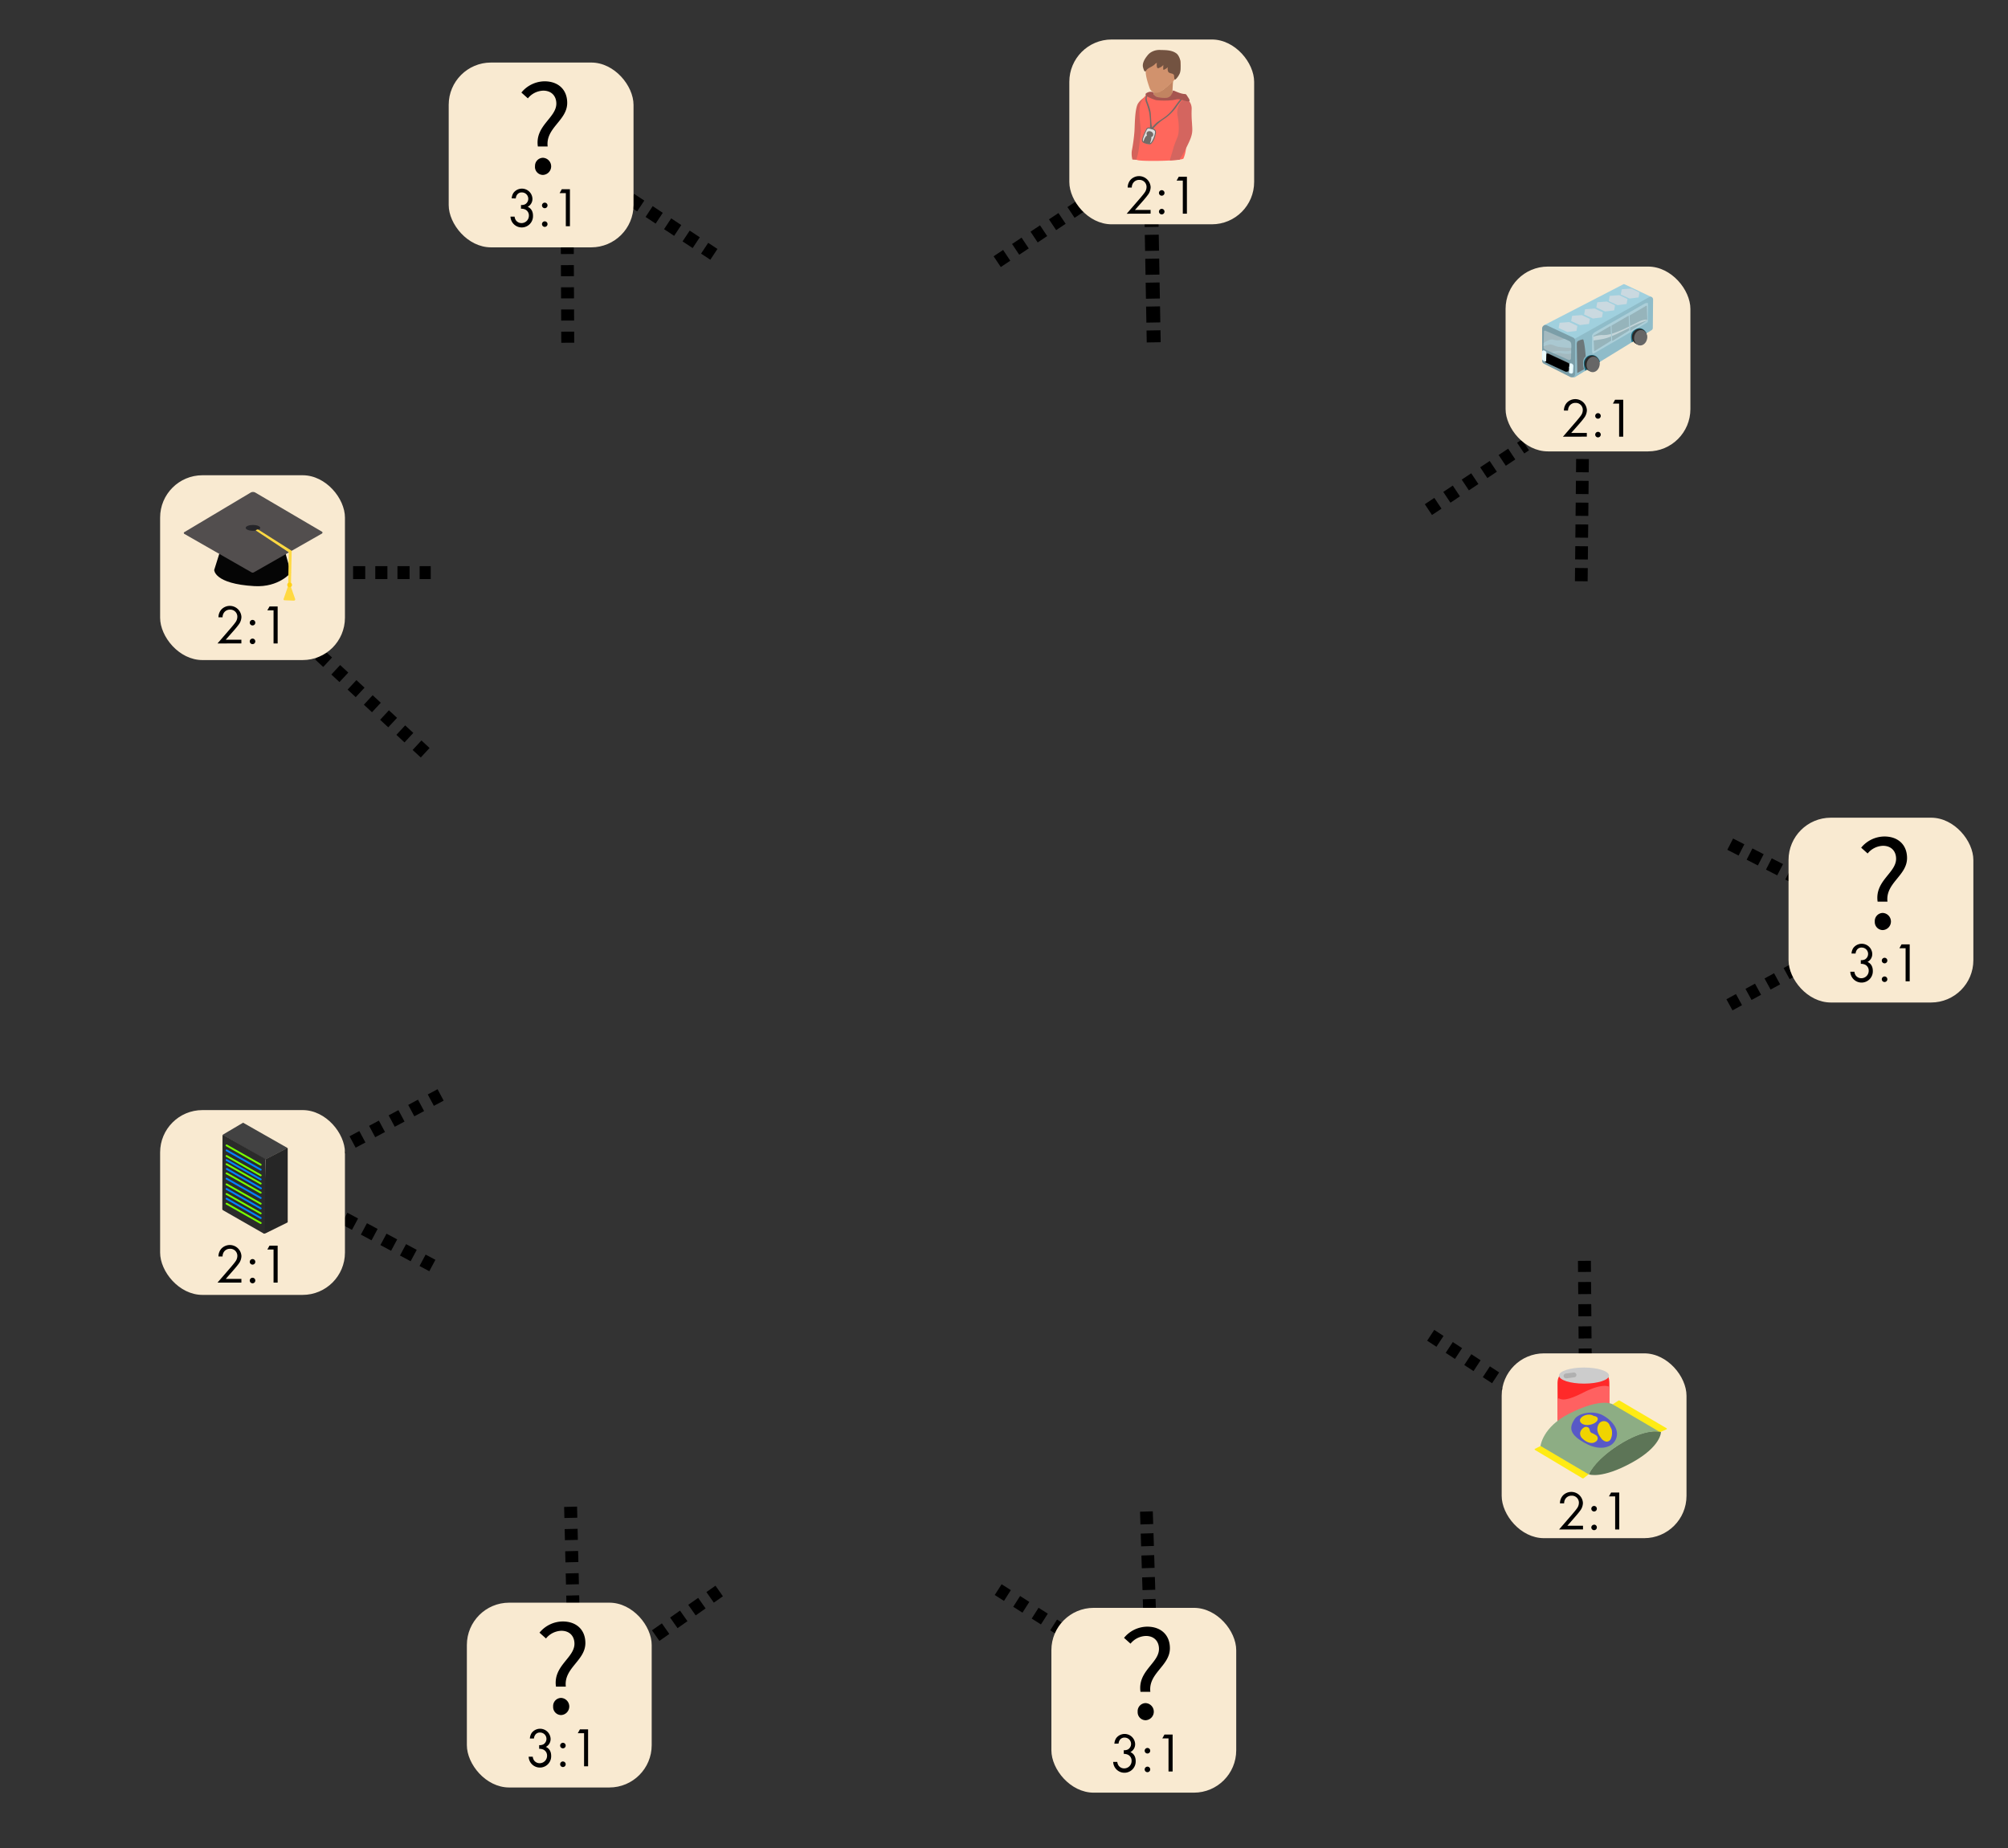 <svg xmlns="http://www.w3.org/2000/svg" width="1086.4" height="1000" viewBox="0 0 1086.4 1000"><rect x="0" y="0" width="1086.4" height="1000" fill="#333333" stroke="none"/><g id="Ports"><path d="M539.52,141.58l52.49-35Z" style="fill:#9e9e9e;stroke:#000;stroke-miterlimit:10;stroke-width:7px;stroke-dasharray:6,6,6,6,6,6"/><path d="M624.2,185.23,623,118.44Z" style="fill:#9e9e9e;stroke:#000;stroke-miterlimit:10;stroke-width:7.545px;stroke-dasharray:6.467,6.467,6.467,6.467,6.467,6.467"/><line x1="307.17" y1="185.45" x2="306.88" y2="122.34" style="fill:#9e9e9e;stroke:#000;stroke-miterlimit:10;stroke-width:7px;stroke-dasharray:6,6,6,6,6,6"/><polyline points="386.24 137.62 333.91 103.03 386.24 137.62" style="fill:#9e9e9e;stroke:#000;stroke-miterlimit:10;stroke-width:7px;stroke-dasharray:6,6,6,6,6,6"/><line x1="230.03" y1="407.3" x2="158.42" y2="340.85" style="fill:#9e9e9e;stroke:#000;stroke-miterlimit:10;stroke-width:7px;stroke-dasharray:6,6,6,6,6,6"/><polyline points="233.04 309.83 170.32 309.83 233.04 309.83" style="fill:#9e9e9e;stroke:#000;stroke-miterlimit:10;stroke-width:7px;stroke-dasharray:6,6,6,6,6,6"/><line x1="238.38" y1="592.44" x2="182.74" y2="622.21" style="fill:#9e9e9e;stroke:#000;stroke-miterlimit:10;stroke-width:7px;stroke-dasharray:6,6,6,6,6,6"/><polyline points="233.92 684.75 178.61 655.17 233.92 684.75" style="fill:#9e9e9e;stroke:#000;stroke-miterlimit:10;stroke-width:7px;stroke-dasharray:6,6,6,6,6,6"/><line x1="308.71" y1="815.29" x2="310.22" y2="878.38" style="fill:#9e9e9e;stroke:#000;stroke-miterlimit:10;stroke-width:7px;stroke-dasharray:6,6,6,6,6,6"/><polyline points="389.11 860.86 337.79 896.92 389.11 860.86" style="fill:#9e9e9e;stroke:#000;stroke-miterlimit:10;stroke-width:7px;stroke-dasharray:6,6,6,6,6,6"/><line x1="540.05" y1="860.12" x2="592.36" y2="893.44" style="fill:#9e9e9e;stroke:#000;stroke-miterlimit:10;stroke-width:6.915px;stroke-dasharray:5.927,5.927,5.927,5.927,5.927,5.927"/><polyline points="620.25 817.85 622.23 880.54 620.25 817.85" style="fill:#9e9e9e;stroke:#000;stroke-miterlimit:10;stroke-width:6.915px;stroke-dasharray:5.927,5.927,5.927,5.927,5.927,5.927"/><line x1="774.06" y1="722.5" x2="826.84" y2="757.1" style="fill:#9e9e9e;stroke:#000;stroke-miterlimit:10;stroke-width:7px;stroke-dasharray:6,6,6,6,6,6"/><polyline points="857.23 682.22 857.75 744.94 857.23 682.22" style="fill:#9e9e9e;stroke:#000;stroke-miterlimit:10;stroke-width:7px;stroke-dasharray:6,6,6,6,6,6"/><line x1="935.7" y1="543.69" x2="1003.48" y2="506.68" style="fill:#9e9e9e;stroke:#000;stroke-miterlimit:10;stroke-width:6.852px;stroke-dasharray:5.874,5.874,5.874,5.874,5.874,5.874"/><polyline points="936.11 456.76 991.43 485.1 936.11 456.76" style="fill:#9e9e9e;stroke:#000;stroke-miterlimit:10;stroke-width:6.852px;stroke-dasharray:5.874,5.874,5.874,5.874,5.874,5.874"/><path d="M772.82,275.74l52.49-35Z" style="fill:#9e9e9e;stroke:#000;stroke-miterlimit:10;stroke-width:7px;stroke-dasharray:6,6,6,6,6,6"/><path d="M855.53,314.51l.8-80.25Z" style="fill:#9e9e9e;stroke:#000;stroke-miterlimit:10;stroke-width:6.881px;stroke-dasharray:5.898,5.898,5.898,5.898,5.898,5.898"/></g><g id="Intern"><rect x="86.63" y="257.15" width="100" height="100" rx="22.9" style="fill:#f9ead1"/><path d="M115.89,308.4s-.12,7.49,21.73,8.74c13.38.77,19.75-7.31,19.75-7.31l-3.33-12-34.61-.72Z" style="fill:#050505"/><path d="M99.72,287.93l35.84-21.37a2.6,2.6,0,0,1,2.64,0l36,21.13a.59.59,0,0,1,0,1l-36.87,21a1.25,1.25,0,0,1-1.24,0L99.73,288.88A.55.55,0,0,1,99.72,287.93Z" style="fill:#524e4e"/><ellipse cx="136.86" cy="285.62" rx="3.93" ry="1.57" style="fill:#252529"/><path d="M157.43,315.7l.38-17.3a.65.65,0,0,0-.3-.57L139.8,286.59a.64.64,0,0,0-.6-.06l-.66.25a.19.19,0,0,0,0,.34L156,298.67a.5.5,0,0,1,.24.46l-.3,16.48Z" style="fill:#ffd942"/><path d="M156,316.73l-2.57,7.37a.52.52,0,0,0,.48.7L159,325a.69.69,0,0,0,.68-.92l-2.59-7.41Z" style="fill:#ffd942"/><circle cx="156.7" cy="316.48" r="1.3" style="fill:#ffd117"/><path d="M117.67,348.17l7.29-8.43c.51-.6,1.86-2.19,2.34-2.91a5.15,5.15,0,0,0,1.11-3.06,3.79,3.79,0,0,0-4-3.9,3.85,3.85,0,0,0-3.33,1.77,4.44,4.44,0,0,0-.66,2.37h-2.22a6.37,6.37,0,0,1,1.5-4.14,6.29,6.29,0,0,1,10.92,3.93,7.06,7.06,0,0,1-1.59,4.29c-.84,1.17-1.92,2.4-2.73,3.33l-4.17,4.71h8.46v2Z"/><path d="M136.63,335.42a1.5,1.5,0,1,1-1.5,1.5A1.52,1.52,0,0,1,136.63,335.42Zm0,10.11a1.5,1.5,0,1,1-1.5,1.5A1.52,1.52,0,0,1,136.63,345.53Z"/><path d="M148,330.26h-3.36l1.17-2.1h4.41v20H148Z"/></g><g id="Server"><rect x="86.63" y="600.65" width="100" height="100" rx="22.9" style="fill:#f9ead1"/><path d="M117.67,694l7.29-8.43c.51-.6,1.86-2.19,2.34-2.91a5.15,5.15,0,0,0,1.11-3.06,3.79,3.79,0,0,0-4-3.9,3.85,3.85,0,0,0-3.33,1.77,4.44,4.44,0,0,0-.66,2.37h-2.22a6.37,6.37,0,0,1,1.5-4.14,6.29,6.29,0,0,1,10.92,3.93,7.06,7.06,0,0,1-1.59,4.29c-.84,1.17-1.92,2.4-2.73,3.33L122.14,692h8.46v2Z"/><path d="M136.63,681.26a1.5,1.5,0,1,1-1.5,1.5A1.52,1.52,0,0,1,136.63,681.26Zm0,10.11a1.5,1.5,0,1,1-1.5,1.5A1.52,1.52,0,0,1,136.63,691.37Z"/><path d="M148,676.1h-3.36l1.17-2.1h4.41v20H148Z"/><path d="M131.44,607.52l-10.68,6.31c-.11.06-.24.22-.13.28l23.1,13.39c.05,0,.08-.24.13-.26l11.54-6c.11-.06,0-.18-.12-.25L131.6,607.52A.15.15,0,0,0,131.44,607.52Z" style="fill:#424242"/><path d="M155.66,621.36l0,39.78a.4.4,0,0,1-.23.37l-11.78,5.82c-.15.08-.94.16-.93,0l.93-39.9a.27.27,0,0,1,.16-.25l11.58-6A.2.2,0,0,1,155.66,621.36Z" style="fill:#262626"/><path d="M120.39,614.38l-.11,39.79a.79.79,0,0,0,.39.68l22,12.59a.41.41,0,0,0,.62-.36l.32-39.73a.34.34,0,0,0-.18-.32l-22.61-12.91A.3.3,0,0,0,120.39,614.38Z" style="fill:#2b2b2b"/><line x1="122.59" y1="619.76" x2="141.05" y2="630.22" style="fill:#424242;stroke:#7f0;stroke-linecap:round;stroke-linejoin:round"/><line x1="122.59" y1="625.49" x2="141.05" y2="635.96" style="fill:#424242;stroke:#7f0;stroke-linecap:round;stroke-linejoin:round"/><line x1="122.59" y1="629.93" x2="141.05" y2="640.4" style="fill:#424242;stroke:#7f0;stroke-linecap:round;stroke-linejoin:round"/><line x1="122.59" y1="634.89" x2="141.05" y2="645.35" style="fill:#424242;stroke:#7f0;stroke-linecap:round;stroke-linejoin:round"/><line x1="122.59" y1="640.83" x2="141.05" y2="651.29" style="fill:#424242;stroke:#7f0;stroke-linecap:round;stroke-linejoin:round"/><line x1="122.59" y1="646.06" x2="141.05" y2="656.53" style="fill:#424242;stroke:#7f0;stroke-linecap:round;stroke-linejoin:round"/><line x1="122.59" y1="651.29" x2="141.05" y2="661.76" style="fill:#424242;stroke:#7f0;stroke-linecap:round;stroke-linejoin:round"/><line x1="122.59" y1="622.44" x2="141.05" y2="632.9" style="fill:#424242;stroke:#0084ff;stroke-linecap:round;stroke-linejoin:round"/><line x1="122.59" y1="627.67" x2="141.05" y2="638.14" style="fill:#424242;stroke:#0084ff;stroke-linecap:round;stroke-linejoin:round"/><line x1="122.73" y1="632.51" x2="141.18" y2="642.98" style="fill:#424242;stroke:#0084ff;stroke-linecap:round;stroke-linejoin:round"/><line x1="122.59" y1="637.75" x2="141.05" y2="648.21" style="fill:#424242;stroke:#0084ff;stroke-linecap:round;stroke-linejoin:round"/><line x1="122.59" y1="643.35" x2="141.05" y2="653.82" style="fill:#424242;stroke:#0084ff;stroke-linecap:round;stroke-linejoin:round"/><line x1="122.59" y1="648.59" x2="141.05" y2="659.05" style="fill:#424242;stroke:#0084ff;stroke-linecap:round;stroke-linejoin:round"/></g><g id="Wilds"><rect x="242.76" y="33.84" width="100" height="100" rx="22.9" style="fill:#f9ead1"/><path d="M276.85,107.34a6.19,6.19,0,0,1,.93-2.94,5.7,5.7,0,0,1,10.29,3.06,4.79,4.79,0,0,1-2.58,4.44c.69.27,2.88,1.38,2.88,4.83a6.09,6.09,0,1,1-12.18.48h2.22a4.49,4.49,0,0,0,.72,2,3.7,3.7,0,0,0,3.09,1.5,4,4,0,0,0,3.93-4,3.55,3.55,0,0,0-2-3.36,5.16,5.16,0,0,0-2.28-.42v-2a4.44,4.44,0,0,0,2.28-.42,3.44,3.44,0,0,0-1.74-6.39,3,3,0,0,0-2.58,1.14,4,4,0,0,0-.78,2.1Z"/><path d="M294.73,109.65a1.5,1.5,0,1,1-1.5,1.5A1.52,1.52,0,0,1,294.73,109.65Zm0,10.11a1.5,1.5,0,1,1-1.5,1.5A1.52,1.52,0,0,1,294.73,119.76Z"/><path d="M306.13,104.49h-3.36l1.17-2.1h4.41v20h-2.22Z"/><path d="M301,56.05c0-3.87-2.41-7-7.08-7a11.14,11.14,0,0,0-8.32,4.17l-3.51-3.14A16.41,16.41,0,0,1,294.62,44c7.37,0,12.26,4.45,12.26,11.68,0,9.56-11.75,13.43-10.58,23.58H291C289.36,68,301,63.79,301,56.05Zm-11.53,34a4.36,4.36,0,0,1,4.3-4.67,4.64,4.64,0,0,1,0,9.27A4.34,4.34,0,0,1,289.44,90.07Z"/><rect x="252.59" y="867.18" width="100" height="100" rx="22.9" style="fill:#f9ead1"/><path d="M286.68,940.67a6.19,6.19,0,0,1,.93-2.94,5.7,5.7,0,0,1,10.29,3.06,4.79,4.79,0,0,1-2.58,4.44c.69.27,2.88,1.38,2.88,4.83a6.09,6.09,0,1,1-12.18.48h2.22a4.49,4.49,0,0,0,.72,2,3.7,3.7,0,0,0,3.09,1.5,4,4,0,0,0,3.93-4,3.55,3.55,0,0,0-2-3.36,5.16,5.16,0,0,0-2.28-.42v-2a4.44,4.44,0,0,0,2.28-.42,3.44,3.44,0,0,0-1.74-6.39,3,3,0,0,0-2.58,1.14,4,4,0,0,0-.78,2.1Z"/><path d="M304.56,943a1.5,1.5,0,1,1-1.5,1.5A1.52,1.52,0,0,1,304.56,943Zm0,10.11a1.5,1.5,0,1,1-1.5,1.5A1.52,1.52,0,0,1,304.56,953.09Z"/><path d="M316,937.82H312.6l1.17-2.1h4.41v20H316Z"/><path d="M310.8,889.39c0-3.87-2.41-7-7.08-7a11.13,11.13,0,0,0-8.32,4.16l-3.51-3.14a16.44,16.44,0,0,1,12.56-6.06c7.37,0,12.26,4.45,12.26,11.68,0,9.56-11.75,13.43-10.58,23.58H300.8C299.19,901.29,310.8,897.12,310.8,889.39Zm-11.53,34a4.37,4.37,0,0,1,4.3-4.67,4.64,4.64,0,0,1,0,9.27A4.34,4.34,0,0,1,299.27,923.4Z"/><rect x="967.66" y="442.44" width="100" height="100" rx="22.9" style="fill:#f9ead1"/><path d="M1001.74,515.93a6.19,6.19,0,0,1,.93-2.94,5.7,5.7,0,0,1,10.29,3.06,4.79,4.79,0,0,1-2.58,4.44c.69.27,2.88,1.38,2.88,4.83a6.09,6.09,0,1,1-12.18.48h2.22a4.49,4.49,0,0,0,.72,2,3.7,3.7,0,0,0,3.09,1.5,4,4,0,0,0,3.93-4,3.55,3.55,0,0,0-2-3.36,5.16,5.16,0,0,0-2.28-.42v-2a4.44,4.44,0,0,0,2.28-.42,3.44,3.44,0,0,0-1.74-6.39,3,3,0,0,0-2.58,1.14,4,4,0,0,0-.78,2.1Z"/><path d="M1019.62,518.24a1.5,1.5,0,1,1-1.5,1.5A1.52,1.52,0,0,1,1019.62,518.24Zm0,10.11a1.5,1.5,0,1,1-1.5,1.5A1.52,1.52,0,0,1,1019.62,528.35Z"/><path d="M1031,513.08h-3.36l1.17-2.1h4.41v20H1031Z"/><path d="M1025.86,464.65c0-3.87-2.41-7-7.08-7a11.13,11.13,0,0,0-8.32,4.16l-3.5-3.14a16.41,16.41,0,0,1,12.55-6.06c7.38,0,12.27,4.45,12.27,11.68,0,9.56-11.76,13.43-10.59,23.58h-5.33C1014.26,476.54,1025.86,472.38,1025.86,464.65Zm-11.53,34a4.37,4.37,0,0,1,4.31-4.67,4.64,4.64,0,0,1,0,9.27A4.35,4.35,0,0,1,1014.33,498.66Z"/><rect x="568.84" y="869.98" width="100" height="100" rx="22.9" style="fill:#f9ead1"/><path d="M602.93,943.48a6.19,6.19,0,0,1,.93-2.94,5.7,5.7,0,0,1,10.29,3.06,4.79,4.79,0,0,1-2.58,4.44c.69.27,2.88,1.38,2.88,4.83a6.09,6.09,0,1,1-12.18.48h2.22a4.49,4.49,0,0,0,.72,2,3.7,3.7,0,0,0,3.09,1.5,4,4,0,0,0,3.93-4.05,3.55,3.55,0,0,0-2-3.36A5.16,5.16,0,0,0,608,949v-2a4.44,4.44,0,0,0,2.28-.42,3.44,3.44,0,0,0-1.74-6.39,3,3,0,0,0-2.58,1.14,4,4,0,0,0-.78,2.1Z"/><path d="M620.81,945.79a1.5,1.5,0,1,1-1.5,1.5A1.52,1.52,0,0,1,620.81,945.79Zm0,10.11a1.5,1.5,0,1,1-1.5,1.5A1.52,1.52,0,0,1,620.81,955.9Z"/><path d="M632.21,940.63h-3.36l1.17-2.1h4.41v20h-2.22Z"/><path d="M627.05,892.19c0-3.87-2.41-7-7.08-7a11.14,11.14,0,0,0-8.32,4.17l-3.51-3.14a16.41,16.41,0,0,1,12.56-6.06c7.37,0,12.26,4.45,12.26,11.68,0,9.56-11.75,13.43-10.58,23.58h-5.33C615.44,904.09,627.05,899.93,627.05,892.19Zm-11.53,34a4.36,4.36,0,0,1,4.3-4.67,4.64,4.64,0,0,1,0,9.27A4.34,4.34,0,0,1,615.52,926.21Z"/></g><g id="Dev"><rect x="578.54" y="21.37" width="100" height="100" rx="22.9" style="fill:#f9ead1"/><path d="M618.87,52.86s-2.87,1.85-3.66,4.22c-1.24,3.71-1.2,10-1.43,13.94a94.8,94.8,0,0,1-1.44,10.67,13,13,0,0,0,.33,4.64s4.66.44,4.84-.24a98.39,98.39,0,0,0,2.56-15.54,91.36,91.36,0,0,0,.49-11c0-.75-.12-1.49-.21-2.23a7,7,0,0,0-.63-2.33A18.52,18.52,0,0,1,618.87,52.86Z" style="fill:#d4635b"/><path d="M624.21,50.68c0,1.07.32,1.07.32,1.07a19.59,19.59,0,0,0,2.8,1.35c1.42.3,4.25.55,5.7.72.46.06,1.57-1.89,1.57-1.89s-.45,1.47-.18-4c.24-4.78.38-4.43.38-4.43s-1,1.48-5.4,4.91a3.64,3.64,0,0,1-4.73,0A4.84,4.84,0,0,0,624.21,50.68Z" style="fill:#c28461"/><path d="M644.07,57.4a6.67,6.67,0,0,0-2-3.12c-2.28-1.23-5-.86-7.47-.49a35.85,35.85,0,0,1-7.74.36.37.37,0,0,0-.32-.22,10.88,10.88,0,0,1-4.26-1.33c-1.09-.61-1.65-1.6-2.64-.71a11.37,11.37,0,0,0-3.18,8c0,5.51.74,8.11.77,11.31,0,1.17-.63,5.86-1,8.75-.72,5.38-1.42,5.12-1.27,6.45.14,1.14,24.77.76,25.35-.65a20,20,0,0,0,1.35-5.31c-.15-2.52.56-3.78.55-6.31s-.61-4.8-.26-7.42c.17-1.3.31-2.6.49-3.9a13.06,13.06,0,0,1,1-3.45C643.87,58.41,644.39,58.42,644.07,57.4Z" style="fill:#ff675c"/><rect x="618.87" y="69.36" width="5.68" height="8.48" rx="2.13" transform="translate(68.82 -220.09) rotate(21.23)" style="fill:#dedede"/><path d="M639.16,53.17c-2.25,2.32-3.77,5.24-6,7.59-2,2.18-4.81,3.81-7.24,5.5a29.38,29.38,0,0,0-2.58,2.65c-.58-2-.5-5.5-.83-8.25a21.94,21.94,0,0,0-1.24-4.32c-.42-1.22-1.24-2.8-.66-4.09.32-.73-.13-1.27-.49-.53a4.64,4.64,0,0,0,0,3.79,38.27,38.27,0,0,1,1.61,5.22,38.23,38.23,0,0,1,.45,8.42,1.77,1.77,0,0,0-1.57.12,2.42,2.42,0,0,0-.7,1c-.2.43-.41.85-.6,1.28a25.11,25.11,0,0,0-1.09,2.63,10.18,10.18,0,0,0-.36,1.31,1.48,1.48,0,0,0,.24,1.29,2.5,2.5,0,0,0,1,.66,9.13,9.13,0,0,0,1.34.44,6.61,6.61,0,0,0,1.41.25,1.61,1.61,0,0,0,1.24-.55A10.19,10.19,0,0,0,625.17,73a3.36,3.36,0,0,0,0-2.55,2.13,2.13,0,0,0-1.2-.88,26.12,26.12,0,0,1,5.91-5.25,20.77,20.77,0,0,0,3.36-2.71,24.53,24.53,0,0,0,3-3.39,38.31,38.31,0,0,1,3.36-4.36C640.26,53.18,639.83,52.49,639.16,53.17Zm-14.7,17.28a1.31,1.31,0,0,1,.46.83,3,3,0,0,1-.14,1.11,12.64,12.64,0,0,1-1.69,4.23,2.63,2.63,0,0,1-.74.78l-.16.07c0-.08,0-.15.08-.22s.12-.29.17-.44a9.06,9.06,0,0,0,.29-.88,4.94,4.94,0,0,0,.17-1.83.08.08,0,0,1,0,0,1.2,1.2,0,0,0,.78-.5.7.7,0,0,0,.15-.19.93.93,0,0,0,.1-.38,1.63,1.63,0,0,0-.51-1.4c-.72-.73-2.25-1-2.88,0a1.5,1.5,0,0,0-.18,1,2.36,2.36,0,0,0,.24.69,2.71,2.71,0,0,0-1.12,1.18,9,9,0,0,0-.8,2.05.73.73,0,0,1-.36-.56,3.37,3.37,0,0,1,.23-1.21,18.32,18.32,0,0,1,.9-2.41c.18-.4.36-.79.55-1.18s.34-.73.55-1.07a1,1,0,0,1,.72-.56,2.55,2.55,0,0,1,.94.13h0c1,.27.69.2,1.42.39l.06,0A2.23,2.23,0,0,1,624.46,70.45Z" style="fill:#736b67"/><path d="M644.72,59.2a60.46,60.46,0,0,0,.18,7.3c.19,4.13.76,5.64-2.17,11.6a71.76,71.76,0,0,1-4.62,8.37s-1.91,0-5.21.4c.91-3.37,1.38-4.64,1.9-6.58.76-2.82,2.14-5.54,2.58-7.19.61-2.32.49-6.7-.31-10.59-.55-2.62.49-6.41,2.5-8A4.43,4.43,0,0,1,641.7,54C643.66,53.93,644.9,56.94,644.72,59.2Z" style="fill:#d4655f"/><path d="M624.15,50.22c-.38-.6-1.9-.78-3-.3s-1.58.7-1.24,1.71c.1.3,3.18,1.93,5.57,2.55a40.61,40.61,0,0,0,9,0c2.29-.35,2.61-.79,4.8-.18.89.24,4,1.4,4.32.54.2-.51-.77-1.8-1.06-2.27-1.6-2.62-.28-.13-6.67-2.89-1.34-.58-1.24-.51-1.43.14s-.72,3.09-3.28,3.43a16.34,16.34,0,0,1-5-.45C623.41,51.22,624.53,50.82,624.15,50.22Z" style="fill:#a65550"/><path d="M620,33.9c-.44,5.1-.28,7.29,2,13.8a4.16,4.16,0,0,0,2,2.24,4.74,4.74,0,0,0,3.78-.24,43.76,43.76,0,0,0,8.33-7.23,10.73,10.73,0,0,0,1.41-2.41,9.36,9.36,0,0,0,.51-2.18,17.83,17.83,0,0,0,.69-3.29,4.14,4.14,0,0,0-.59-2.85,5.18,5.18,0,0,0-1.49-1.26,14.23,14.23,0,0,0-6-2.6,10.13,10.13,0,0,0-2.27.05,11.44,11.44,0,0,0-4.21,1.27C622.89,29.91,620.11,32.72,620,33.9Z" style="fill:#d1926d"/><path d="M620.76,30.09c-1.46,1.78-2.91,4.22-2.32,6.41,1,3.71,1.42,1.68,2.3.94,1.22-1,2.82-1.48,4-2.59a3.1,3.1,0,0,1,1.18-.86,5.82,5.82,0,0,0,0,2.14c.32,1.23.91.7,1.24.58a5.2,5.2,0,0,0,2.28-1.63c-.13.5,0,0-.11,1.82-.05,1.48.72.65.89.58a5,5,0,0,0,1.64-1.16,3.76,3.76,0,0,0,.32,2.76,3.92,3.92,0,0,0,1.69.68c.59.17,1.3.51,1.34,1.12.17,2.75.47,2.49,1.41,1.47a10.12,10.12,0,0,0,1.73-2.77,8.68,8.68,0,0,0,.4-2.73,23.46,23.46,0,0,0-.09-2.91A7.4,7.4,0,0,0,637,29.37a4.93,4.93,0,0,0-.83-.68c-2.28-1.52-5.2-1.6-8-1.63a8.88,8.88,0,0,0-4.89.92A7.07,7.07,0,0,0,620.76,30.09Z" style="fill:#735341"/><path d="M609.58,115.64l7.29-8.43c.51-.6,1.86-2.19,2.34-2.91a5.15,5.15,0,0,0,1.11-3.06,3.79,3.79,0,0,0-4-3.9A3.85,3.85,0,0,0,613,99.11a4.44,4.44,0,0,0-.66,2.37h-2.22a6.37,6.37,0,0,1,1.5-4.14,6.29,6.29,0,0,1,10.92,3.93,7.06,7.06,0,0,1-1.59,4.29c-.84,1.17-1.92,2.4-2.73,3.33l-4.17,4.71h8.46v2Z"/><path d="M628.54,102.89a1.5,1.5,0,1,1-1.5,1.5A1.52,1.52,0,0,1,628.54,102.89Zm0,10.11a1.5,1.5,0,1,1-1.5,1.5A1.52,1.52,0,0,1,628.54,113Z"/><path d="M639.94,97.73h-3.36l1.17-2.1h4.41v20h-2.22Z"/></g><g id="Shuttle"><rect x="814.57" y="144.24" width="100" height="100" rx="22.9" style="fill:#f9ead1"/><path d="M845.61,236.3l7.29-8.43c.51-.6,1.86-2.19,2.34-2.91a5.15,5.15,0,0,0,1.11-3.06,3.79,3.79,0,0,0-4-3.9,3.85,3.85,0,0,0-3.33,1.77,4.44,4.44,0,0,0-.66,2.37h-2.22a6.37,6.37,0,0,1,1.5-4.14,6.29,6.29,0,0,1,10.92,3.93,7.06,7.06,0,0,1-1.59,4.29c-.84,1.17-1.92,2.4-2.73,3.33l-4.17,4.71h8.46v2Z"/><path d="M864.57,223.55a1.5,1.5,0,1,1-1.5,1.5A1.52,1.52,0,0,1,864.57,223.55Zm0,10.11a1.5,1.5,0,1,1-1.5,1.5A1.52,1.52,0,0,1,864.57,233.66Z"/><path d="M876,218.39h-3.36l1.17-2.1h4.41v20H876Z"/><path d="M835.55,175.88l42.74-22.06a.74.74,0,0,1,.65,0l15,7.1c.1.05-.54.33-.63.38l-41.66,24.15a.71.71,0,0,1-.69,0l-15.45-8.33A.7.7,0,0,1,835.55,175.88Z" style="fill:#a0d0de"/><path d="M852.21,183.19l40-22.4a1.43,1.43,0,0,1,2.17,1.22l-.15,15.47a1.39,1.39,0,0,1-.67,1.17l-41.21,25.28c-1,.58-2.2.2-2.2-.9l1.23-17.38C851.36,185.16,851.77,183.44,852.21,183.19Z" style="fill:#8fbcc9"/><path d="M891.64,164.15l-.07,9.36c.19.48-.12.87-1.11,1.44l-28,16.21c-1.25.72-.85-.54-1.09-1.15l0-7.75c-.25-.64.34-1.91,1.68-2.63l26.78-15.37C890.58,163.86,891.5,163.8,891.64,164.15Z" style="fill:#accfd9"/><path d="M882.91,185.23s-1.66-4.6,1.3-6.63c4.46-3.06,6.55,1.68,6.55,1.68" style="fill:#1d6c80"/><path d="M857.76,200.56s-.63-.62-.89-4a4.47,4.47,0,0,1,2.88-4.23c4.35-1.38,5.91,3.38,5.91,3.38" style="fill:#1d6c80"/><ellipse cx="861.23" cy="196.63" rx="4.31" ry="4.02" transform="translate(503.09 1004.17) rotate(-78.94)" style="fill:#292929"/><ellipse cx="861.88" cy="197.15" rx="4.22" ry="3.53" transform="translate(503.11 1005.23) rotate(-78.94)" style="fill:#666"/><ellipse cx="886.94" cy="182.19" rx="4.31" ry="4.02" transform="translate(538.05 1017.73) rotate(-78.94)" style="fill:#292929"/><ellipse cx="887.59" cy="182.71" rx="4.22" ry="3.53" transform="translate(538.06 1018.79) rotate(-78.94)" style="fill:#666"/><path d="M834.35,195.27V177.62a1.84,1.84,0,0,1,2.65-1.56l14.19,6.62a1.74,1.74,0,0,1,1,1.56v18.17a1.84,1.84,0,0,1-2.7,1.53l-14.19-7.14A1.74,1.74,0,0,1,834.35,195.27Z" style="fill:#7b9ea8"/><path d="M853.36,201.82l-.27-15.44a3.49,3.49,0,0,1,.31-1.55c.39-.55,3.08-1.42,3.21-1.12.71,1.67,1.4,9.12,1.28,9.22-2.43,1.88-.87,6.88-.87,6.88Z" style="fill:#6c777a"/><polygon points="849 174.26 853.41 176.36 852.92 179.06 848.03 179.66 843.28 177.49 843.79 174.66 849 174.26" style="fill:#cad9e0"/><polygon points="855.77 170.49 860.19 172.58 859.71 175.28 854.81 175.88 850.06 173.72 850.57 170.88 855.77 170.49" style="fill:#cad9e0"/><polygon points="862.79 166.94 867.2 169.04 866.72 171.74 861.83 172.34 857.07 170.18 857.59 167.34 862.79 166.94" style="fill:#cad9e0"/><polygon points="869.38 163.14 873.79 165.24 873.31 167.94 868.42 168.54 863.66 166.37 864.18 163.54 869.38 163.14" style="fill:#cad9e0"/><polygon points="876.11 159.71 880.53 161.81 880.04 164.5 875.15 165.11 870.4 162.94 870.91 160.1 876.11 159.71" style="fill:#cad9e0"/><polygon points="882.62 156.13 887.03 158.23 886.55 160.93 881.65 161.53 876.9 159.36 877.42 156.52 882.62 156.13" style="fill:#cad9e0"/><path d="M836.39,195.27l12,6a.52.52,0,0,0,.75-.43l.24-3.4a1.17,1.17,0,0,0-.67-1.13L837,190.86a.4.4,0,0,0-.57.34l-.15,3.84A.24.24,0,0,0,836.39,195.27Z" style="fill:#6c777a"/><line x1="837.27" y1="192.85" x2="847.68" y2="197.7" style="fill:#6c777a;stroke:#000;stroke-linecap:round;stroke-linejoin:round;stroke-width:3px"/><line x1="837.02" y1="194.8" x2="847.44" y2="199.65" style="fill:#6c777a;stroke:#000;stroke-linecap:round;stroke-linejoin:round;stroke-width:3px"/><line x1="837.02" y1="193.66" x2="847.44" y2="198.51" style="fill:#6c777a;stroke:#000;stroke-linecap:round;stroke-miterlimit:10;stroke-width:2px"/><path d="M834.77,190.51l0,3.45a1,1,0,0,0,.58.88l.68.3.11-4.25a.56.56,0,0,0-.31-.51l-.43-.22A.4.4,0,0,0,834.77,190.51Z" style="fill:#ffffe8;stroke:#e6f9ff;stroke-linecap:round;stroke-linejoin:round"/><path d="M850.75,198.06l-.17,3.18a.43.43,0,0,1-.58.39l-.63-.21.22-4.13a.24.24,0,0,1,.34-.2l.36.18A.83.83,0,0,1,850.75,198.06Z" style="fill:#ffffe8;stroke:#e6f9ff;stroke-linecap:round;stroke-linejoin:round"/><path d="M862.47,189.72l-.33-7.86a.23.23,0,0,1,.11-.2l8.89-5.18a.22.22,0,0,1,.33.19l.25,7.51a.25.25,0,0,1-.1.2l-8.81,5.52A.22.22,0,0,1,862.47,189.72Z" style="fill:#8aa4ab;opacity:0.639"/><path d="M872.22,184.18l-.33-7.86a.22.22,0,0,1,.11-.21l8.88-5.18a.23.23,0,0,1,.34.19l.25,7.52a.21.21,0,0,1-.11.19l-8.8,5.53A.22.22,0,0,1,872.22,184.18Z" style="fill:#8aa4ab;opacity:0.639"/><path d="M882,178.69l-.34-7.87a.22.22,0,0,1,.12-.2l8.88-5.18a.23.23,0,0,1,.34.19l.25,7.51a.23.23,0,0,1-.11.2l-8.8,5.53A.22.22,0,0,1,882,178.69Z" style="fill:#8aa4ab;opacity:0.639"/><path d="M871.6,180.71a15,15,0,0,1-5,.56,18.52,18.52,0,0,0-4.51.88l.11,2.06s3.36-.46,5.34-.85a21.82,21.82,0,0,0,4.1-1.33Z" style="fill:#fff;opacity:0.439"/><path d="M887.26,173.77c-1.93.94-3.72,1.84-5.4,2.67l0,.82a69.44,69.44,0,0,1,9.24-3.89C891.7,172.64,888.77,173,887.26,173.77Z" style="fill:#fff;opacity:0.439"/><path d="M881.36,176.68a61.46,61.46,0,0,1-9.25,3.89l.08,1.25c1.17-.5,2.36-1,3.5-1.59l5.72-2.74Z" style="fill:#fff;opacity:0.439"/><path d="M835.32,179.43l-.16,8.49a1.29,1.29,0,0,0,.78,1.2l12.74,5.6a.93.93,0,0,0,1.3-.83l.14-7.4a2.18,2.18,0,0,0-1-1.93l-13-5.62A.55.55,0,0,0,835.32,179.43Z" style="fill:#e8e8e8;opacity:0.369"/><path d="M839.27,190.49a18.89,18.89,0,0,1,6.85-.51,8.42,8.42,0,0,0,3.94-.41l0,1.66s-1.78.72-5.6-.15a6.19,6.19,0,0,0-3.56.16Z" style="fill:#accfd9;opacity:0.541"/><path d="M846.19,183.32a7.44,7.44,0,0,1-5.84.42c-1.93-.51-5.19,1.85-5.19,1.85v1.78a16.29,16.29,0,0,1,3.52-1c1.06,0,2.67.81,4,1.19a54,54,0,0,0,7.41.7,8.39,8.39,0,0,0-.18-2.66c-.21-.31-.31-.72-.67-.89C848,184.07,847.26,183.75,846.19,183.32Z" style="fill:#accfd9;opacity:0.702"/></g><g id="Snacks"><rect x="812.46" y="732.28" width="100" height="100" rx="22.9" style="fill:#f9ead1"/><path d="M843.5,827.59l7.29-8.43c.51-.6,1.86-2.19,2.34-2.91a5.15,5.15,0,0,0,1.11-3.06,3.79,3.79,0,0,0-4-3.9,3.85,3.85,0,0,0-3.33,1.77,4.44,4.44,0,0,0-.66,2.37H844a6.37,6.37,0,0,1,1.5-4.14,6.29,6.29,0,0,1,10.92,3.93,7.06,7.06,0,0,1-1.59,4.29c-.84,1.17-1.92,2.4-2.73,3.33L848,825.55h8.46v2Z"/><path d="M862.46,814.84a1.5,1.5,0,1,1-1.5,1.5A1.52,1.52,0,0,1,862.46,814.84Zm0,10.11a1.5,1.5,0,1,1-1.5,1.5A1.52,1.52,0,0,1,862.46,825Z"/><path d="M873.86,809.68H870.5l1.17-2.1h4.41v20h-2.22Z"/><path d="M844,744.34s-1.33.62-1.33,4.4c0,3,.16,25.14.16,25.14l3.89,2.47,23.89-16.19s.12-6.5.12-11.51c0-3.61-1.08-4.35-1.08-4.35a32.21,32.21,0,0,1-12.14,2.3C846.28,746.6,844,744.34,844,744.34Z" style="fill:#ff2929"/><ellipse cx="857.01" cy="744.3" rx="13.51" ry="4.35" style="fill:#ccc"/><path d="M842.71,756.8c1.74-.76,1.57,3,13.85-3.27,10.54-5.38,14-3.21,14-3.21l.25,10a14.25,14.25,0,0,1-1.86,3.52,19.93,19.93,0,0,1-6.35,4.7c-1.14.51-2.5.54-3.64,1.05s-1.69-.09-2.69.47c-3.61,2-13.08,4.33-13.52,2" style="fill:#ff6161"/><rect x="845.87" y="742.99" width="7.01" height="2.63" rx="1.31" transform="translate(-89.5 116.66) rotate(-7.47)" style="fill:#b0b0b0"/><path d="M872.49,759.87l3.2-2.06a.49.49,0,0,1,.51,0l25.47,15a.31.31,0,0,1,0,.56l-5.8,2.56Z" style="fill:#ffeb14"/><path d="M859.63,797.62l-2.91,2.26a.61.61,0,0,1-.57,0l-25.7-15.37a.32.32,0,0,1,0-.56l3.32-1.68Z" style="fill:#ffeb14"/><path d="M883,791.35c-16.46,9.09-23.34,6.41-23.34,6.41s1.89-6.74,15.54-15.63c15.94-10.39,23.44-7.23,23.44-7.23S898.76,782.63,883,791.35Z" style="fill:#5d7557"/><path d="M833.48,782.38s1.08-10.25,15.61-17.54c18-9,23.57-4.9,23.57-4.9l25.22,14.79s-7.75-2.12-22.69,7.53c-10.72,6.94-14.69,13.68-15.48,15.19-.11.2-.16.31-.16.31Z" style="fill:#8dad84"/><path d="M852,767.74c2-3,10-5,15.59-1.72,6.13,3.6,8.83,8.82,6.36,13.31s-9,5.29-15.3,2.07C848.51,776.28,849,772.2,852,767.74Z" style="fill:#2c14ff;opacity:0.541"/><path d="M864.42,768.08c.25-1.21-.81-1.75-2.27-2-1.59-1.12-5-.8-6.68,1s0,3.68,2.58,3.95S864.06,769.92,864.42,768.08Z" style="fill:#f0d400"/><path d="M872.14,774.61a4.13,4.13,0,0,0-.65-2.14,4.84,4.84,0,0,0-.53-1,3.17,3.17,0,0,0-1-1.65,3.23,3.23,0,0,0-5.18,1.11,5.3,5.3,0,0,0-.46,3.45,9.74,9.74,0,0,0,1.71,3.42,4.68,4.68,0,0,0,2.78,2.19,2.46,2.46,0,0,0,2.61-1.24A8,8,0,0,0,872.14,774.61Z" style="fill:#f0d400"/><path d="M864.2,777.35a2.32,2.32,0,0,0-1.09-1l-.09,0a2,2,0,0,0-.26-.24,10.93,10.93,0,0,0-1.79-.83.41.41,0,0,0-.13-.1,2.38,2.38,0,0,1-.66-1.09,4.44,4.44,0,0,0-.52-1.41,2.16,2.16,0,0,0-2.84-.19,4.25,4.25,0,0,0-1.93,2.93,3.73,3.73,0,0,0,1.39,3.06c1.5,1.46,4.59,3.33,7.07,1.58A2.09,2.09,0,0,0,864.2,777.35Z" style="fill:#f0d400"/></g></svg>